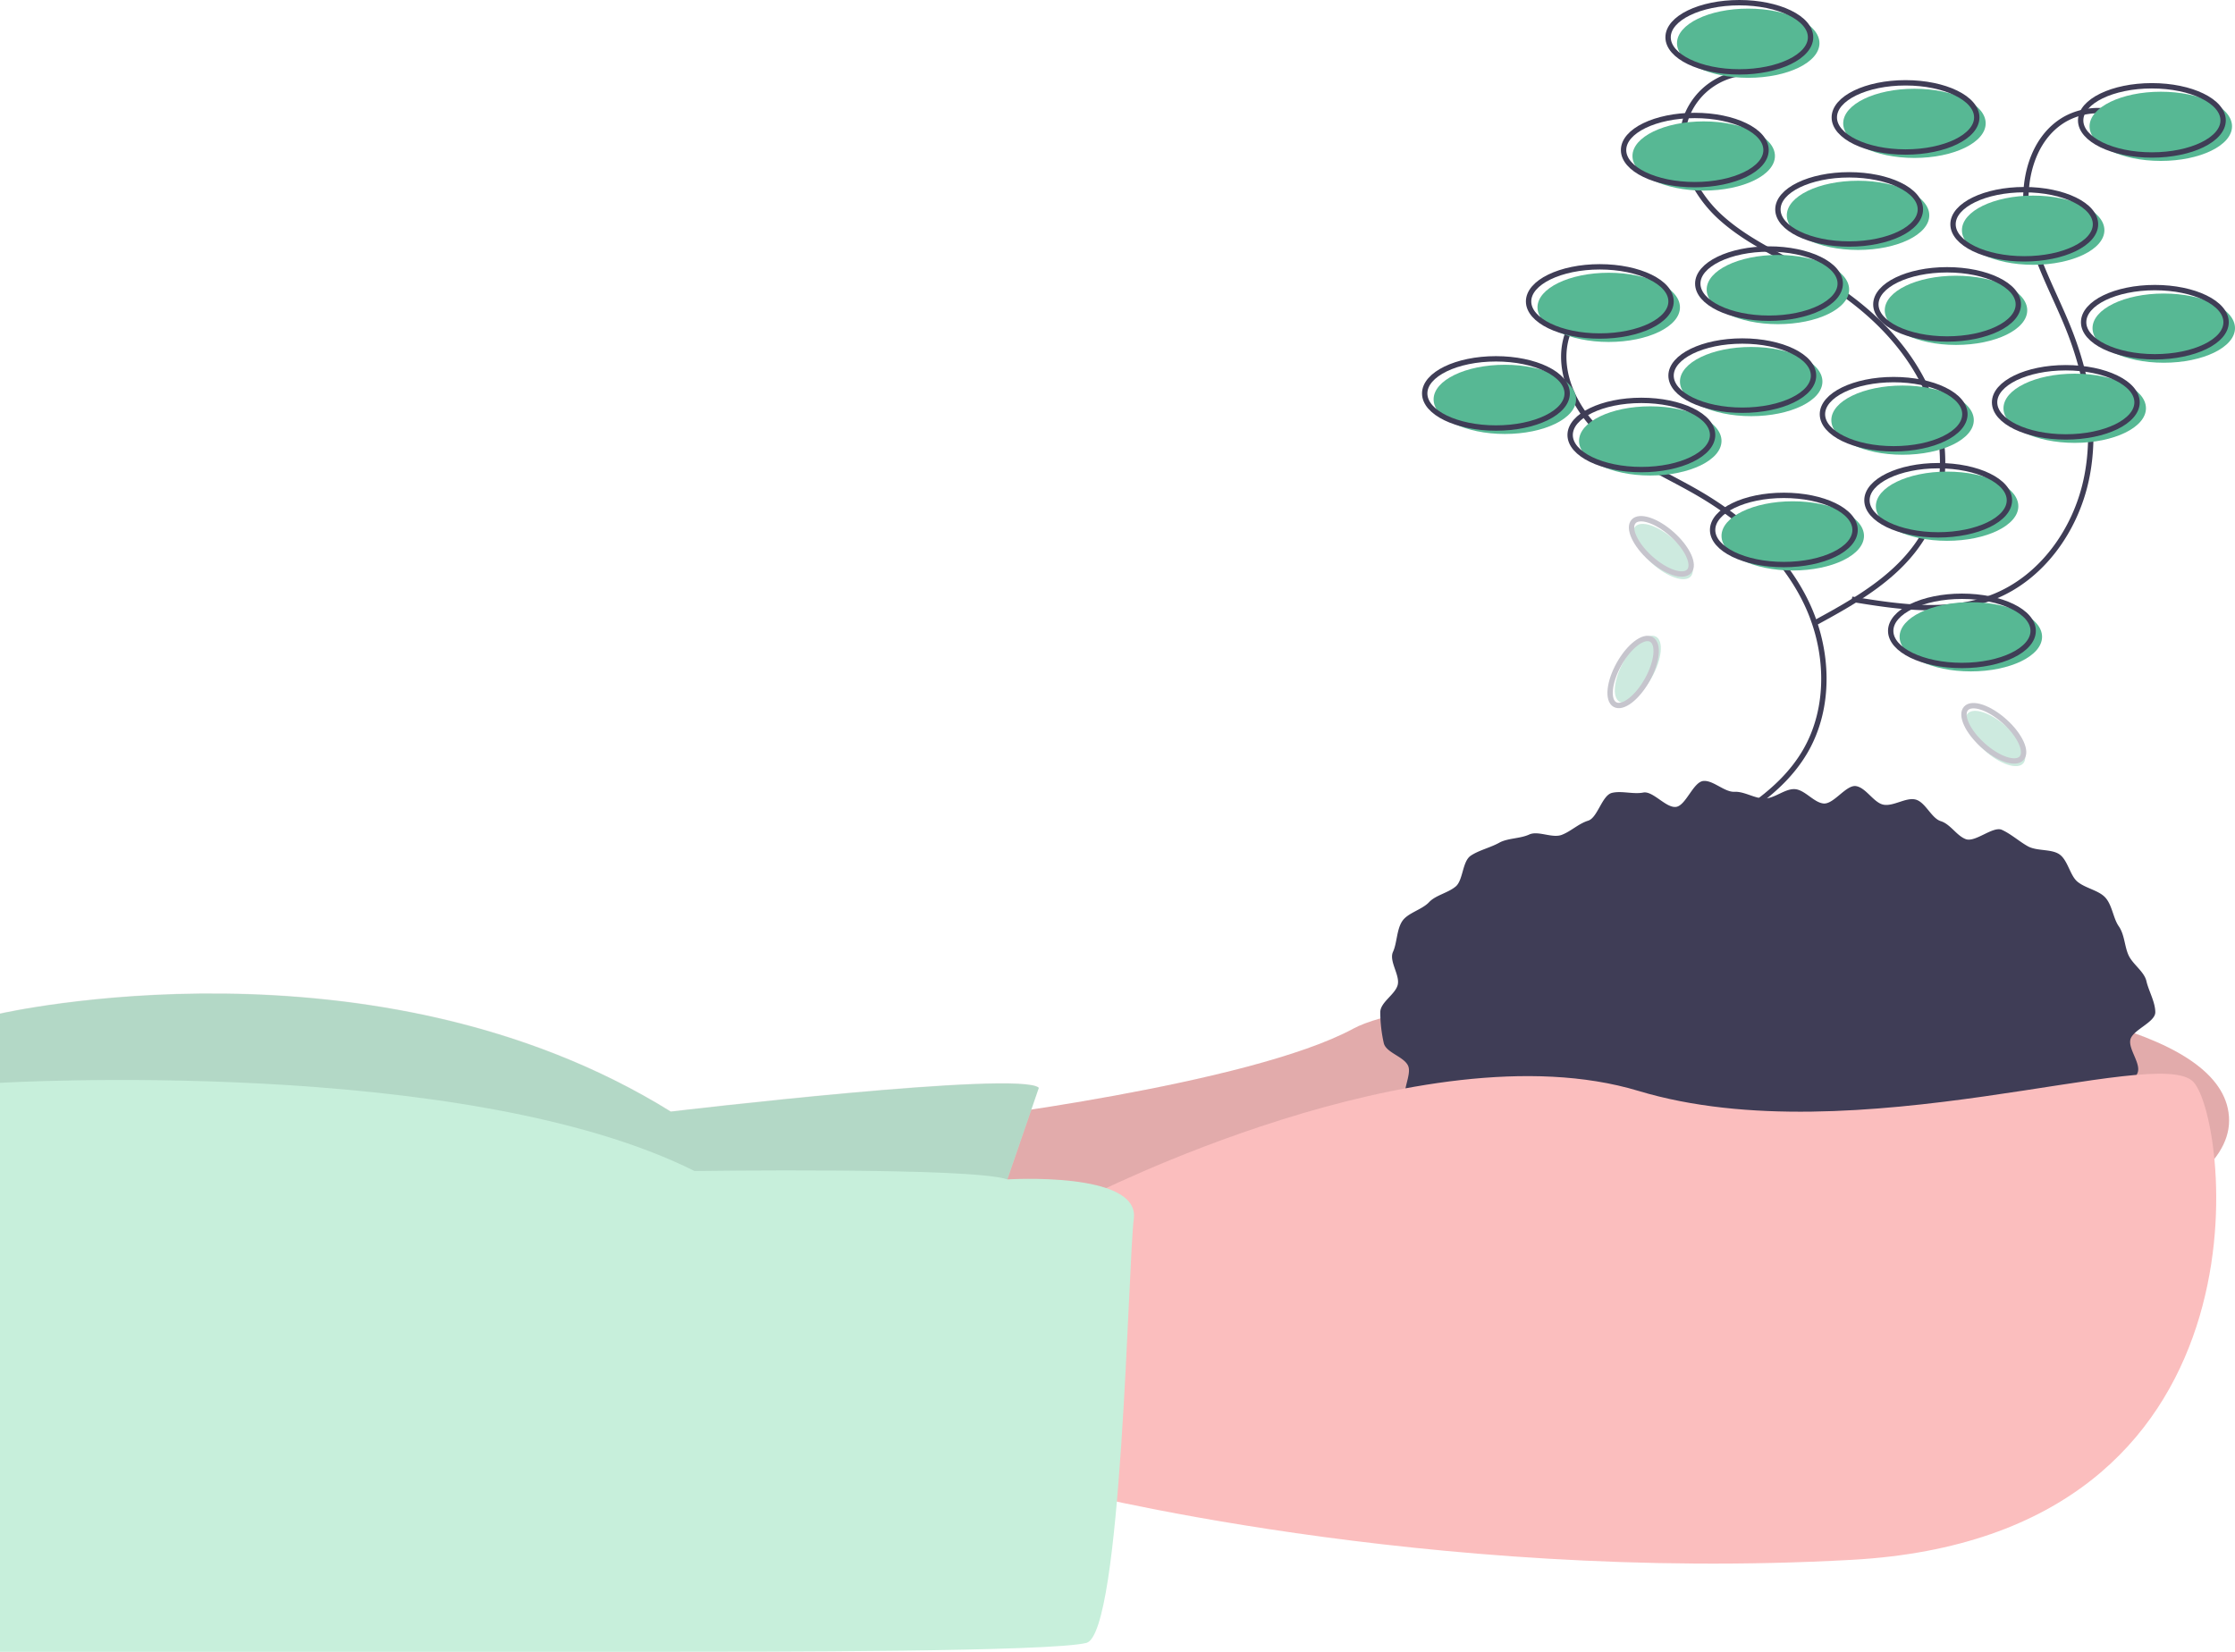 <svg id="undraw_environment_iaus" xmlns="http://www.w3.org/2000/svg" width="417.202" height="308.363" viewBox="0 0 417.202 308.363">
  <g id="Plants">
    <path id="Path_93" data-name="Path 93" d="M788.835,236.779a12.733,12.733,0,0,0-10.976,7.674c-2.745,6.634.789,14.427,6.094,19.265s12.119,7.6,18.311,11.237c8.316,4.882,15.789,11.659,19.95,20.358s4.6,19.475-.287,27.786c-4.54,7.714-12.794,12.33-20.667,16.588" transform="translate(-485.003 -182.749)" fill="none" stroke="#3f3d56" stroke-miterlimit="10" stroke-width="1"/>
    <path id="Path_94" data-name="Path 94" d="M835.9,150.885a12.733,12.733,0,0,0-10.976,7.674c-2.745,6.634.789,14.427,6.094,19.265s12.119,7.6,18.311,11.237c8.316,4.882,15.789,11.659,19.95,20.358s4.6,19.475-.287,27.786c-4.54,7.714-12.794,12.33-20.667,16.588" transform="translate(-509.906 -137.301)" fill="none" stroke="#3f3d56" stroke-miterlimit="10" stroke-width="1"/>
    <path id="Path_95" data-name="Path 95" d="M944.3,168.122a12.733,12.733,0,0,0-13.377-.651c-6.231,3.566-8.208,11.891-6.975,18.964s4.929,13.431,7.6,20.095c3.587,8.951,5.347,18.884,3.312,28.31s-8.282,18.217-17.237,21.795c-8.312,3.32-17.665,1.917-26.5.465" transform="translate(-545.439 -145.235)" fill="none" stroke="#3f3d56" stroke-miterlimit="10" stroke-width="1"/>
    <ellipse id="Ellipse_29" data-name="Ellipse 29" cx="13.297" cy="6.459" rx="13.297" ry="6.459" transform="translate(321.351 93.581)" fill="#57b894"/>
    <ellipse id="Ellipse_30" data-name="Ellipse 30" cx="13.297" cy="6.459" rx="13.297" ry="6.459" transform="translate(319.689 92.473)" fill="none" stroke="#3f3d56" stroke-miterlimit="10" stroke-width="1"/>
    <ellipse id="Ellipse_31" data-name="Ellipse 31" cx="13.297" cy="6.459" rx="13.297" ry="6.459" transform="translate(350.162 88.041)" fill="#57b894"/>
    <ellipse id="Ellipse_32" data-name="Ellipse 32" cx="13.297" cy="6.459" rx="13.297" ry="6.459" transform="translate(348.499 86.932)" fill="none" stroke="#3f3d56" stroke-miterlimit="10" stroke-width="1"/>
    <ellipse id="Ellipse_33" data-name="Ellipse 33" cx="13.297" cy="6.459" rx="13.297" ry="6.459" transform="translate(354.594 112.419)" fill="#57b894"/>
    <ellipse id="Ellipse_34" data-name="Ellipse 34" cx="13.297" cy="6.459" rx="13.297" ry="6.459" transform="translate(352.932 111.311)" fill="none" stroke="#3f3d56" stroke-miterlimit="10" stroke-width="1"/>
    <ellipse id="Ellipse_35" data-name="Ellipse 35" cx="13.297" cy="6.459" rx="13.297" ry="6.459" transform="translate(351.824 51.473)" fill="#57b894"/>
    <ellipse id="Ellipse_36" data-name="Ellipse 36" cx="13.297" cy="6.459" rx="13.297" ry="6.459" transform="translate(350.162 50.365)" fill="none" stroke="#3f3d56" stroke-miterlimit="10" stroke-width="1"/>
    <ellipse id="Ellipse_37" data-name="Ellipse 37" cx="13.297" cy="6.459" rx="13.297" ry="6.459" transform="translate(318.581 47.595)" fill="#57b894"/>
    <ellipse id="Ellipse_38" data-name="Ellipse 38" cx="13.297" cy="6.459" rx="13.297" ry="6.459" transform="translate(316.918 46.486)" fill="none" stroke="#3f3d56" stroke-miterlimit="10" stroke-width="1"/>
    <ellipse id="Ellipse_39" data-name="Ellipse 39" cx="13.297" cy="6.459" rx="13.297" ry="6.459" transform="translate(333.54 33.743)" fill="#57b894"/>
    <ellipse id="Ellipse_40" data-name="Ellipse 40" cx="13.297" cy="6.459" rx="13.297" ry="6.459" transform="translate(331.878 32.635)" fill="none" stroke="#3f3d56" stroke-miterlimit="10" stroke-width="1"/>
    <ellipse id="Ellipse_41" data-name="Ellipse 41" cx="13.297" cy="6.459" rx="13.297" ry="6.459" transform="translate(366.229 36.514)" fill="#57b894"/>
    <ellipse id="Ellipse_42" data-name="Ellipse 42" cx="13.297" cy="6.459" rx="13.297" ry="6.459" transform="translate(364.567 35.405)" fill="none" stroke="#3f3d56" stroke-miterlimit="10" stroke-width="1"/>
    <ellipse id="Ellipse_43" data-name="Ellipse 43" cx="13.297" cy="6.459" rx="13.297" ry="6.459" transform="translate(390.607 54.797)" fill="#57b894"/>
    <ellipse id="Ellipse_44" data-name="Ellipse 44" cx="13.297" cy="6.459" rx="13.297" ry="6.459" transform="translate(388.945 53.689)" fill="none" stroke="#3f3d56" stroke-miterlimit="10" stroke-width="1"/>
    <ellipse id="Ellipse_45" data-name="Ellipse 45" cx="13.297" cy="6.459" rx="13.297" ry="6.459" transform="translate(304.729 22.662)" fill="#57b894"/>
    <ellipse id="Ellipse_46" data-name="Ellipse 46" cx="13.297" cy="6.459" rx="13.297" ry="6.459" transform="translate(303.067 21.554)" fill="none" stroke="#3f3d56" stroke-miterlimit="10" stroke-width="1"/>
    <ellipse id="Ellipse_47" data-name="Ellipse 47" cx="13.297" cy="6.459" rx="13.297" ry="6.459" transform="translate(313.04 1.608)" fill="#57b894"/>
    <ellipse id="Ellipse_48" data-name="Ellipse 48" cx="13.297" cy="6.459" rx="13.297" ry="6.459" transform="translate(311.378 0.5)" fill="none" stroke="#3f3d56" stroke-miterlimit="10" stroke-width="1"/>
    <ellipse id="Ellipse_49" data-name="Ellipse 49" cx="13.297" cy="6.459" rx="13.297" ry="6.459" transform="translate(390.053 17.122)" fill="#57b894"/>
    <ellipse id="Ellipse_50" data-name="Ellipse 50" cx="13.297" cy="6.459" rx="13.297" ry="6.459" transform="translate(388.391 16.014)" fill="none" stroke="#3f3d56" stroke-miterlimit="10" stroke-width="1"/>
    <ellipse id="Ellipse_51" data-name="Ellipse 51" cx="13.297" cy="6.459" rx="13.297" ry="6.459" transform="translate(267.608 68.095)" fill="#57b894"/>
    <ellipse id="Ellipse_52" data-name="Ellipse 52" cx="13.297" cy="6.459" rx="13.297" ry="6.459" transform="translate(265.946 66.986)" fill="none" stroke="#3f3d56" stroke-miterlimit="10" stroke-width="1"/>
    <ellipse id="Ellipse_53" data-name="Ellipse 53" cx="13.297" cy="6.459" rx="13.297" ry="6.459" transform="translate(313.594 64.77)" fill="#57b894"/>
    <ellipse id="Ellipse_54" data-name="Ellipse 54" cx="13.297" cy="6.459" rx="13.297" ry="6.459" transform="translate(311.932 63.662)" fill="none" stroke="#3f3d56" stroke-miterlimit="10" stroke-width="1"/>
    <ellipse id="Ellipse_55" data-name="Ellipse 55" cx="13.297" cy="6.459" rx="13.297" ry="6.459" transform="translate(373.986 69.757)" fill="#57b894"/>
    <ellipse id="Ellipse_56" data-name="Ellipse 56" cx="13.297" cy="6.459" rx="13.297" ry="6.459" transform="translate(372.324 68.648)" fill="none" stroke="#3f3d56" stroke-miterlimit="10" stroke-width="1"/>
    <ellipse id="Ellipse_57" data-name="Ellipse 57" cx="13.297" cy="6.459" rx="13.297" ry="6.459" transform="translate(341.851 71.973)" fill="#57b894"/>
    <ellipse id="Ellipse_58" data-name="Ellipse 58" cx="13.297" cy="6.459" rx="13.297" ry="6.459" transform="translate(340.189 70.865)" fill="none" stroke="#3f3d56" stroke-miterlimit="10" stroke-width="1"/>
    <ellipse id="Ellipse_59" data-name="Ellipse 59" cx="13.297" cy="6.459" rx="13.297" ry="6.459" transform="translate(344.067 16.567)" fill="#57b894"/>
    <ellipse id="Ellipse_60" data-name="Ellipse 60" cx="13.297" cy="6.459" rx="13.297" ry="6.459" transform="translate(342.405 15.459)" fill="none" stroke="#3f3d56" stroke-miterlimit="10" stroke-width="1"/>
    <ellipse id="Ellipse_61" data-name="Ellipse 61" cx="13.297" cy="6.459" rx="13.297" ry="6.459" transform="translate(287 50.919)" fill="#57b894"/>
    <ellipse id="Ellipse_62" data-name="Ellipse 62" cx="13.297" cy="6.459" rx="13.297" ry="6.459" transform="translate(285.337 49.811)" fill="none" stroke="#3f3d56" stroke-miterlimit="10" stroke-width="1"/>
    <ellipse id="Ellipse_63" data-name="Ellipse 63" cx="13.297" cy="6.459" rx="13.297" ry="6.459" transform="translate(294.756 75.851)" fill="#57b894"/>
    <ellipse id="Ellipse_64" data-name="Ellipse 64" cx="13.297" cy="6.459" rx="13.297" ry="6.459" transform="translate(293.094 74.743)" fill="none" stroke="#3f3d56" stroke-miterlimit="10" stroke-width="1"/>
  </g>
  <g id="Hand">
    <path id="Path_86" data-name="Path 86" d="M518.51,538.048s55.405-6.649,74.8-17.176,163.446-15.513,163.446,17.176-165.662,47.095-165.662,47.095L504.1,580.156Z" transform="translate(-340.659 -328.86)" fill="#fbbebe"/>
    <path id="Path_87" data-name="Path 87" d="M518.51,538.048s55.405-6.649,74.8-17.176,163.446-15.513,163.446,17.176-165.662,47.095-165.662,47.095L504.1,580.156Z" transform="translate(-340.659 -328.86)" opacity="0.1"/>
    <path id="Path_88" data-name="Path 88" d="M350.919,533.559l-11.635,33.8L157,569.573V519.708s69.811-16.068,125.216,18.284C282.216,537.992,347.594,530.235,350.919,533.559Z" transform="translate(-157 -330.466)" fill="#c7efdb"/>
    <path id="Path_89" data-name="Path 89" d="M350.919,533.444l-11.635,33.8L157,569.457V519.592s69.811-16.068,125.216,18.284C282.216,537.876,347.594,530.119,350.919,533.444Z" transform="translate(-157 -330.405)" opacity="0.1"/>
    <path id="Path_90" data-name="Path 90" d="M848.842,474.812c0,1.888-4.235,3.29-4.651,5.112s2.1,4.554,1.307,6.28a34.166,34.166,0,0,1-2.906,5.054c-1.043,1.493-4.265,1.275-5.586,2.676a44.417,44.417,0,0,1-4.1,3.568c-1.4,1.166-3.3,1.41-4.895,2.483-1.516,1.02-1.332,4.763-3.009,5.693-1.6.888-4.054.174-5.792.972-1.668.766-2.548,3.537-4.331,4.214-1.72.653-3.848.372-5.666.938-1.76.548-3.729.459-5.572.92-1.791.448-3.158,3.132-5.021,3.494-1.815.353-3.942-.588-5.818-.321-1.833.261-3.964-2.059-5.849-1.883-1.845.172-3.584,1.246-5.474,1.332-1.853.085-3.685.9-5.575.9s-3.84,1.773-5.693,1.688c-1.89-.087-3.6-2.774-5.445-2.946-1.885-.176-4.134,2.632-5.967,2.371-1.876-.267-3.363-3.015-5.177-3.367-1.863-.362-4.269,1.6-6.06,1.154-1.844-.461-2.939-3.658-4.7-4.206-1.818-.566-4.072.2-5.792-.453-1.784-.678-3.956-.569-5.624-1.335-1.738-.8-2.985-2.687-4.587-3.575-1.677-.929-2.45-3.234-3.965-4.254-1.594-1.073-4.023-.936-5.425-2.1-1.48-1.231-4.253-1.3-5.5-2.619-1.321-1.4-1.855-3.752-2.9-5.246-1.1-1.573,1.057-4.9.29-6.561-.8-1.725-4.123-2.426-4.536-4.233a26.576,26.576,0,0,1-.652-5.748c0-1.888,2.845-3.332,3.262-5.153s-1.681-4.4-.885-6.127c.767-1.663.669-4.219,1.768-5.792,1.043-1.493,3.646-2.079,4.967-3.479,1.249-1.324,3.484-1.694,4.964-2.924,1.4-1.166,1.223-4.681,2.817-5.754,1.516-1.02,3.632-1.486,5.308-2.415,1.6-.888,3.869-.738,5.607-1.536,1.668-.766,4.281.743,6.064.066,1.72-.653,3.115-2.082,4.933-2.648,1.76-.548,2.586-4.725,4.43-5.186,1.791-.448,3.994.3,5.856-.066,1.815-.353,4.257,2.943,6.133,2.676,1.833-.261,3.2-4.661,5.088-4.836,1.845-.172,3.926,2.107,5.815,2.02,1.853-.085,3.713,1.25,5.6,1.25s3.773-1.832,5.625-1.747c1.89.087,3.556,2.508,5.4,2.68,1.885.176,4.2-3.508,6.032-3.247,1.876.267,3.326,3.115,5.141,3.467,1.863.362,4.2-1.406,5.988-.958,1.844.461,2.954,3.488,4.714,4.036,1.818.566,2.938,2.7,4.658,3.354,1.784.678,5.1-2.493,6.765-1.727,1.738.8,3.239,2.179,4.841,3.067,1.677.929,4.342.462,5.857,1.482,1.594,1.073,1.986,3.954,3.388,5.12,1.48,1.231,3.921,1.6,5.17,2.926,1.321,1.4,1.5,3.91,2.547,5.4,1.1,1.573,1.064,3.752,1.831,5.415.8,1.725,2.92,3.03,3.333,4.836S848.842,472.924,848.842,474.812Z" transform="translate(-446.518 -285.847)" fill="#3f3d56"/>
    <path id="Path_91" data-name="Path 91" d="M582.042,570.864S644.65,538.729,685.1,550.918s96.959-8.865,103.608-1.662,16.068,84.77-63.716,89.2-147.932-13.3-147.932-13.3Z" transform="translate(-379.259 -347.27)" fill="#fbbebe"/>
    <path id="Path_92" data-name="Path 92" d="M345.039,568.751s24.717-1.564,23.609,7.3-2.216,77.567-8.865,79.23-59.284,1.662-80.892,1.662H157V550.725s86.432-5.146,129.648,16.462C286.648,567.187,338.606,566.437,345.039,568.751Z" transform="translate(-157 -348.58)" fill="#c7efdb"/>
    <g id="Group_2" data-name="Group 2" transform="translate(298.822 117.384)" opacity="0.3">
      <ellipse id="Ellipse_65" data-name="Ellipse 65" cx="6.966" cy="3.017" rx="6.966" ry="3.017" transform="translate(0.877 12.162) rotate(-60.799)" fill="#57b894"/>
      <ellipse id="Ellipse_66" data-name="Ellipse 66" cx="6.966" cy="3.017" rx="6.966" ry="3.017" transform="translate(0 12.67) rotate(-60.799)" fill="none" stroke="#3f3d56" stroke-miterlimit="10" stroke-width="1"/>
    </g>
    <g id="Group_3" data-name="Group 3" transform="translate(364.974 130.004)" opacity="0.3">
      <ellipse id="Ellipse_67" data-name="Ellipse 67" cx="3.017" cy="6.966" rx="3.017" ry="6.966" transform="matrix(0.667, -0.745, 0.745, 0.667, 0.304, 5.462)" fill="#57b894"/>
      <ellipse id="Ellipse_68" data-name="Ellipse 68" cx="3.017" cy="6.966" rx="3.017" ry="6.966" transform="matrix(0.667, -0.745, 0.745, 0.667, 0, 4.496)" fill="none" stroke="#3f3d56" stroke-miterlimit="10" stroke-width="1"/>
    </g>
    <g id="Group_4" data-name="Group 4" transform="translate(302.921 95.099)" opacity="0.3">
      <ellipse id="Ellipse_69" data-name="Ellipse 69" cx="3.017" cy="6.966" rx="3.017" ry="6.966" transform="matrix(0.667, -0.745, 0.745, 0.667, 0.304, 5.462)" fill="#57b894"/>
      <ellipse id="Ellipse_70" data-name="Ellipse 70" cx="3.017" cy="6.966" rx="3.017" ry="6.966" transform="matrix(0.667, -0.745, 0.745, 0.667, 0, 4.496)" fill="none" stroke="#3f3d56" stroke-miterlimit="10" stroke-width="1"/>
    </g>
  </g>
</svg>
